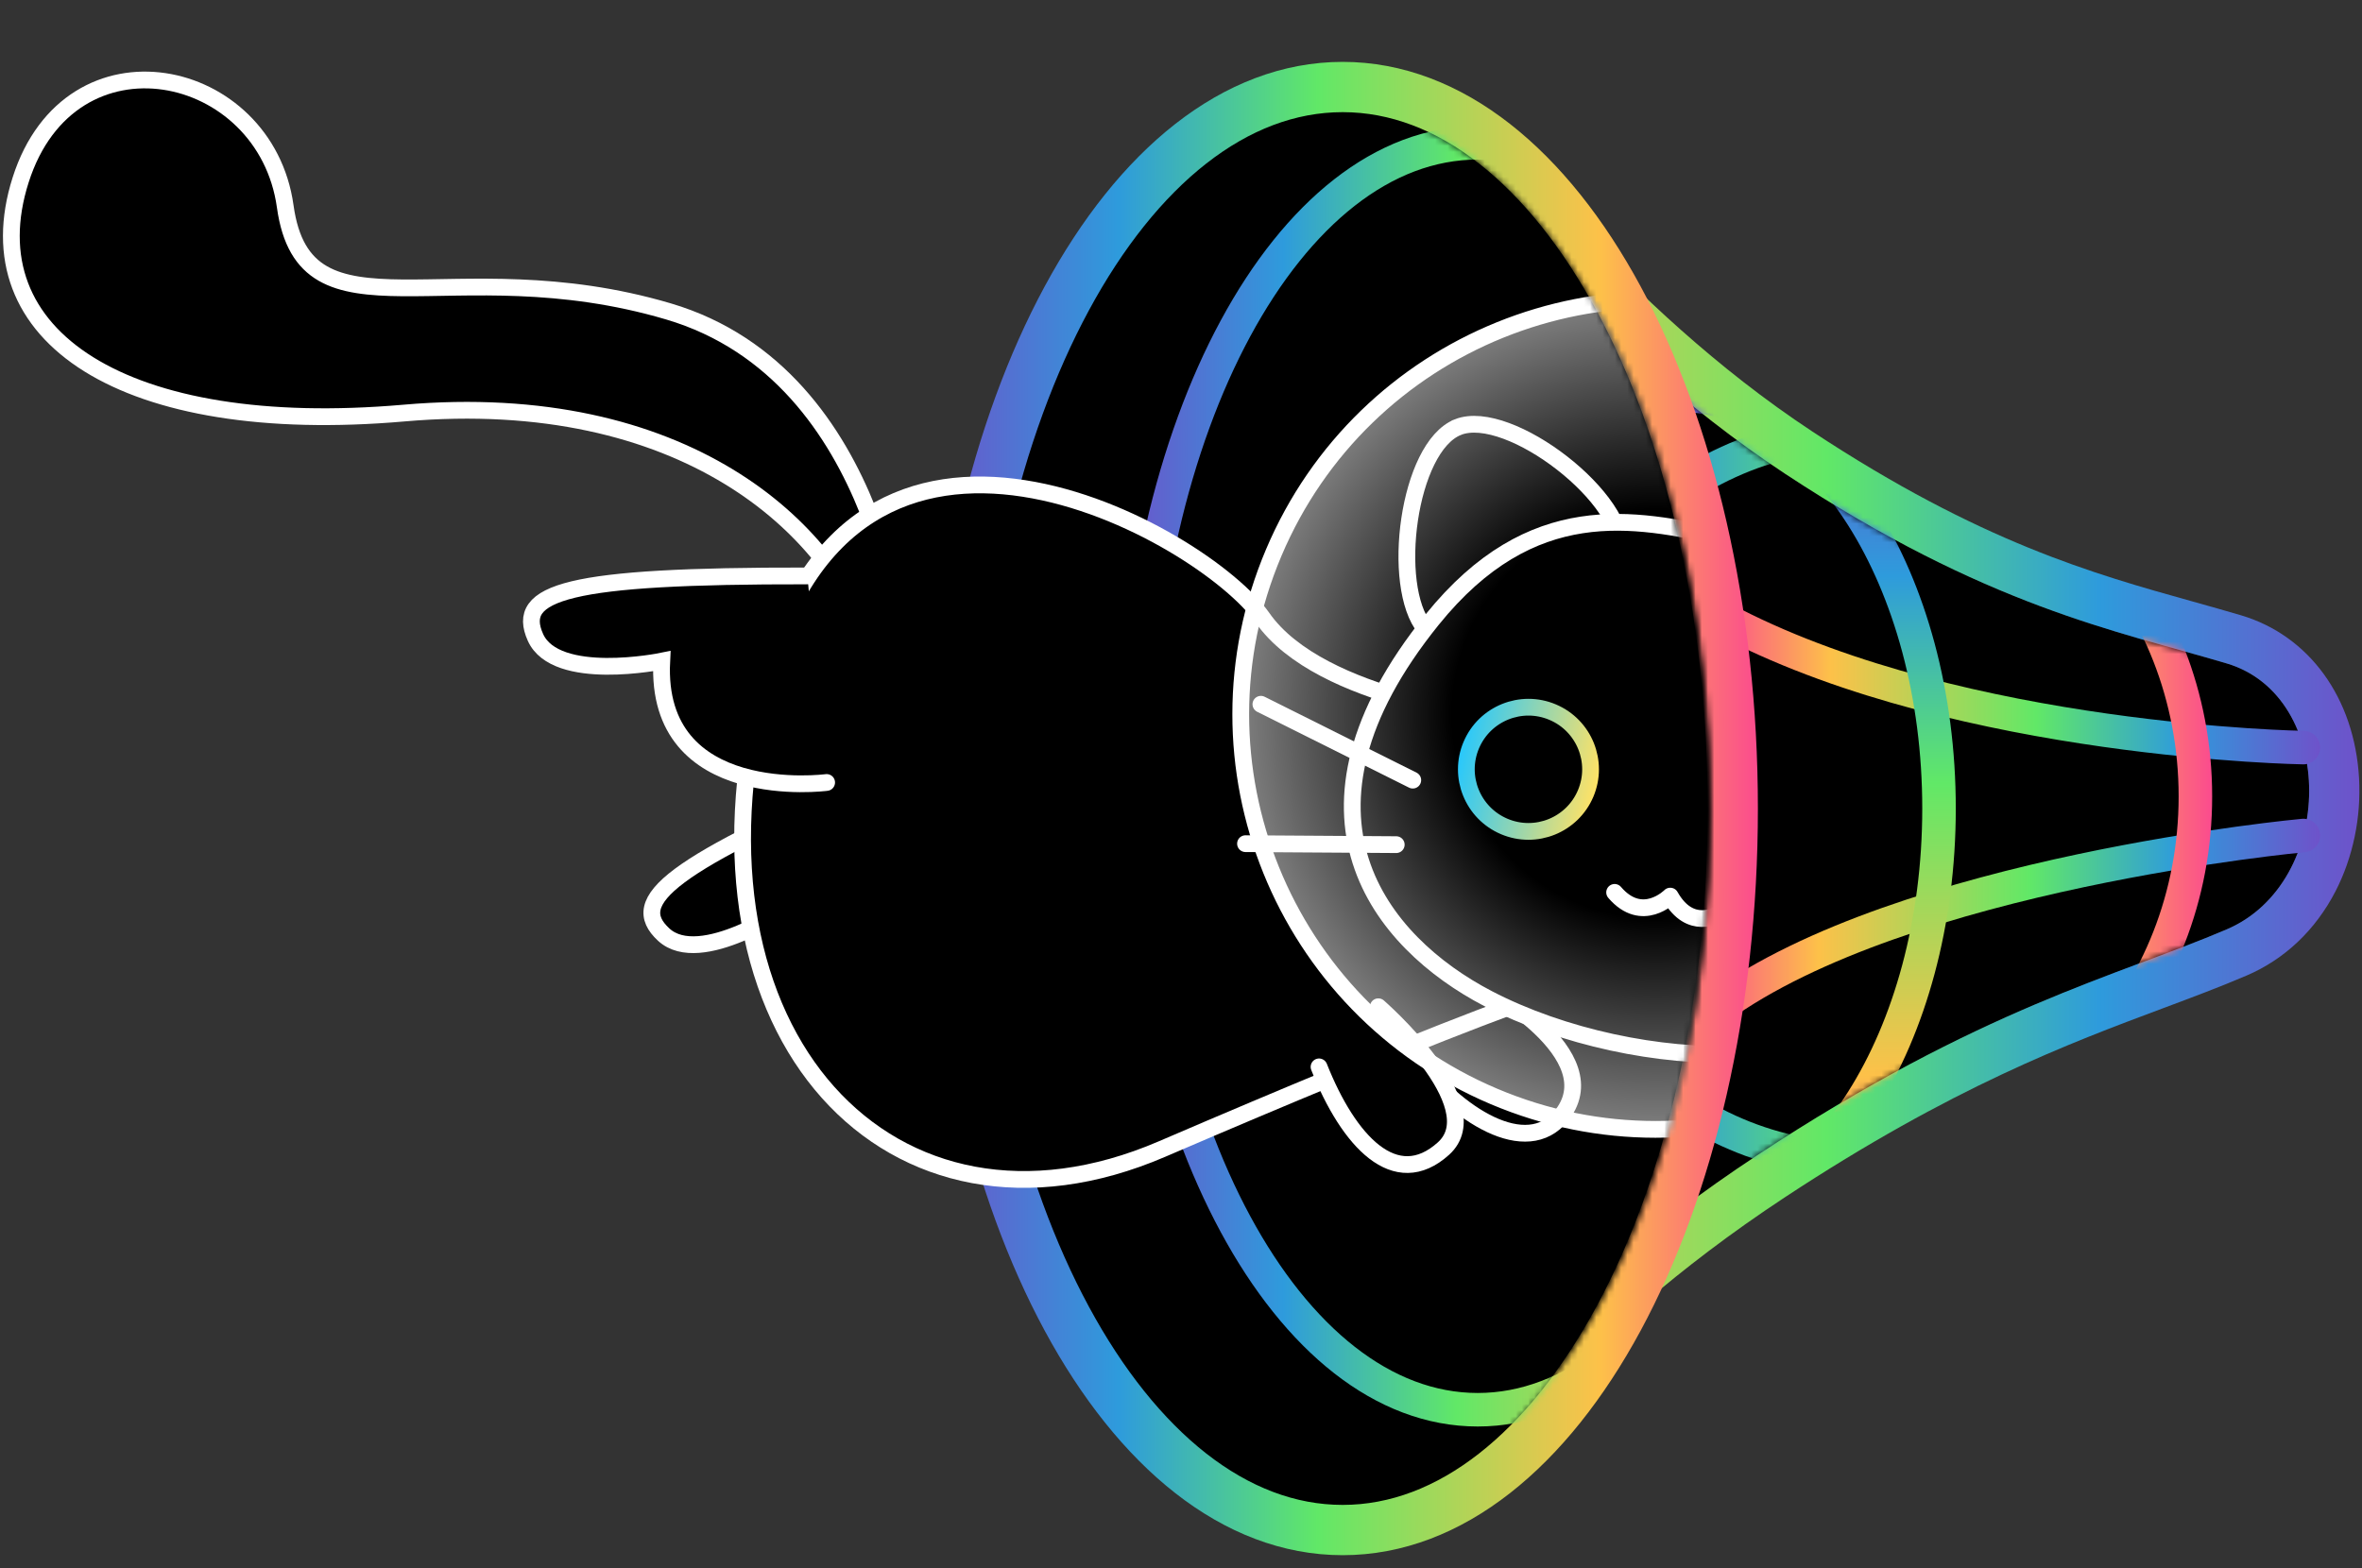 <svg width="381" height="253" viewBox="0 0 381 253" fill="none" xmlns="http://www.w3.org/2000/svg">
<rect x="0" y="0" width="381" height="253" fill="#333333" stroke="none"/>
<mask id="mask0_128_68" style="mask-type:alpha" maskUnits="userSpaceOnUse" x="0" y="0" width="381" height="253">
<rect width="381" height="253" fill="#D9D9D9"/>
</mask>
<g mask="url(#mask0_128_68)">
<path d="M359.179 107.043C341.386 101.754 320.586 97.941 287.91 76.411C255.234 54.881 233.266 24.087 233.266 24.087C220.773 15.856 205.922 27.505 205.922 45.541V211.453C205.922 229.489 220.773 241.138 233.266 232.907C233.266 232.907 247.219 210.268 283.427 186.413C319.634 162.558 341.499 157.506 359.179 149.946C376.858 142.385 376.972 112.327 359.179 107.037V107.043Z" fill="black"/>
<path d="M224.705 21.394C227.544 21.394 230.464 22.243 233.26 24.082C233.26 24.082 255.228 54.876 287.904 76.406C320.581 97.936 341.38 101.748 359.173 107.038C376.966 112.327 376.853 142.385 359.173 149.946C341.494 157.507 319.629 162.558 283.421 186.413C247.213 210.269 233.26 232.907 233.26 232.907C230.459 234.751 227.544 235.595 224.705 235.595C214.862 235.595 205.922 225.444 205.922 211.453V45.541C205.922 31.545 214.862 21.399 224.705 21.399M224.705 13.287C217.436 13.287 210.368 16.873 205.311 23.125C200.471 29.111 197.804 37.072 197.804 45.547V211.453C197.804 219.922 200.471 227.888 205.311 233.875C210.368 240.127 217.431 243.713 224.705 243.713C229.22 243.713 233.725 242.317 237.728 239.684L239.226 238.694L240.167 237.163C240.188 237.131 243.574 231.755 251.118 223.681C258.078 216.234 270.112 204.898 287.883 193.19C314.907 175.381 333.744 168.339 348.876 162.682C353.608 160.914 358.075 159.243 362.359 157.409C368.524 154.775 373.494 150.065 376.728 143.797C379.54 138.345 380.887 131.861 380.525 125.534C379.778 112.603 372.483 102.538 361.483 99.272C358.951 98.52 356.431 97.817 353.765 97.07C337.687 92.582 319.456 87.493 292.366 69.64C261.415 49.251 240.075 19.669 239.864 19.377L238.988 18.149L237.728 17.316C233.725 14.682 229.226 13.287 224.705 13.287Z" fill="url(#paint0_linear_128_68)"/>
<path d="M371.542 120.618C371.542 120.618 316.898 119.785 279.5 100.656" stroke="url(#paint1_linear_128_68)" stroke-width="5.408" stroke-miterlimit="10" stroke-linecap="round"/>
<path d="M371.542 134.803C371.542 134.803 307.147 140.708 277.066 162.601" stroke="url(#paint2_linear_128_68)" stroke-width="5.408" stroke-miterlimit="10" stroke-linecap="round"/>
<mask id="mask1_128_68" style="mask-type:luminance" maskUnits="userSpaceOnUse" x="205" y="21" width="168" height="215">
<path d="M359.179 107.041C341.386 101.752 320.586 97.939 287.91 76.409C255.234 54.879 233.266 24.085 233.266 24.085C220.773 15.854 205.922 27.503 205.922 45.539V211.451C205.922 229.487 220.773 241.136 233.266 232.905C233.266 232.905 247.219 210.266 283.427 186.411C319.634 162.556 341.499 157.504 359.179 149.944C376.858 142.383 376.972 112.325 359.179 107.035V107.041Z" fill="white"/>
</mask>
<g mask="url(#mask1_128_68)">
<path d="M299.91 187.043C329.854 187.043 354.127 160.83 354.127 128.494C354.127 96.159 329.854 69.945 299.91 69.945C269.967 69.945 245.694 96.159 245.694 128.494C245.694 160.83 269.967 187.043 299.91 187.043Z" stroke="url(#paint3_linear_128_68)" stroke-width="5.408" stroke-miterlimit="10" stroke-linecap="round"/>
<path d="M270.409 197.184C293.805 197.184 312.771 167.305 312.771 130.448C312.771 93.59 293.805 63.711 270.409 63.711C247.013 63.711 228.047 93.59 228.047 130.448C228.047 167.305 247.013 197.184 270.409 197.184Z" stroke="url(#paint4_linear_128_68)" stroke-width="5.408" stroke-miterlimit="10" stroke-linecap="round"/>
</g>
<path d="M216.576 246.86C251.328 246.86 279.5 194.742 279.5 130.45C279.5 66.158 251.328 14.039 216.576 14.039C181.824 14.039 153.652 66.158 153.652 130.45C153.652 194.742 181.824 246.86 216.576 246.86Z" fill="black" stroke="url(#paint5_linear_128_68)" stroke-width="8.112" stroke-miterlimit="10" stroke-linecap="round"/>
<mask id="mask2_128_68" style="mask-type:luminance" maskUnits="userSpaceOnUse" x="153" y="17" width="123" height="227">
<path d="M214.748 243.749C248.53 243.749 275.915 193.088 275.915 130.594C275.915 68.101 248.53 17.439 214.748 17.439C180.967 17.439 153.582 68.101 153.582 130.594C153.582 193.088 180.967 243.749 214.748 243.749Z" fill="white"/>
</mask>
<g mask="url(#mask2_128_68)">
<path d="M238.36 227.45C268.871 227.45 293.605 181.692 293.605 125.246C293.605 68.801 268.871 23.043 238.36 23.043C207.85 23.043 183.116 68.801 183.116 125.246C183.116 181.692 207.85 227.45 238.36 227.45Z" fill="black" stroke="url(#paint6_linear_128_68)" stroke-width="5.408" stroke-miterlimit="10" stroke-linecap="round"/>
</g>
<mask id="mask3_128_68" style="mask-type:alpha" maskUnits="userSpaceOnUse" x="-86" y="-70" width="362" height="318">
<path fill-rule="evenodd" clip-rule="evenodd" d="M227.133 -70H-86V248H227.133V244.662C254.939 232.607 275.644 186.436 275.644 131.319C275.644 76.202 254.939 30.031 227.133 17.976V-70Z" fill="#D9D9D9"/>
</mask>
<g mask="url(#mask3_128_68)">
<path d="M159.449 153.815C159.449 153.815 135.363 168.132 127.292 146.296C127.292 146.296 112.959 156.236 107.057 150.79C101.154 145.343 107.722 139.656 143.477 124.404" fill="black"/>
<path d="M159.449 153.815C159.449 153.815 135.363 168.132 127.292 146.296C127.292 146.296 112.959 156.236 107.057 150.79C101.154 145.343 107.722 139.656 143.477 124.404" stroke="white" stroke-width="2.704" stroke-miterlimit="10" stroke-linecap="round"/>
<path d="M145.789 106.724C145.789 106.724 142.946 60.623 107.823 50.243C72.694 39.868 49.184 56.133 46.008 33.3C42.833 10.467 11.374 3.787 3.332 29.024C-4.709 54.26 20.057 70.578 65.146 66.647C110.235 62.715 134.544 85.204 140.471 104.599C146.398 123.994 145.795 106.719 145.795 106.719L145.789 106.724Z" fill="black" stroke="white" stroke-width="2.704" stroke-miterlimit="10" stroke-linecap="round"/>
<path d="M237.555 158.145C237.555 158.145 259.166 169.203 252.351 179.351C247.134 187.116 235.989 180.847 228.38 171.089" fill="black"/>
<path d="M237.555 158.145C237.555 158.145 259.166 169.203 252.351 179.351C247.134 187.116 235.989 180.847 228.38 171.089" stroke="white" stroke-width="2.704" stroke-miterlimit="10" stroke-linecap="round"/>
<path d="M242.587 115.912C242.587 115.912 213.044 113.152 203.636 99.665C194.228 86.178 137.298 53.886 123.008 110.595C108.716 167.298 144.021 204.06 187.413 185.4C230.81 166.739 245.517 161.729 245.517 161.729L242.583 115.919L242.587 115.912Z" fill="black" stroke="white" stroke-width="2.704" stroke-miterlimit="10" stroke-linecap="round"/>
<path d="M133.341 126.246C133.341 126.246 105.563 129.923 106.741 106.672C106.741 106.672 89.652 110.169 86.371 102.836C83.087 95.507 91.36 92.862 130.236 92.921" fill="black"/>
<path d="M133.341 126.246C133.341 126.246 105.563 129.923 106.741 106.672C106.741 106.672 89.652 110.169 86.371 102.836C83.087 95.507 91.36 92.862 130.236 92.921" stroke="white" stroke-width="2.704" stroke-miterlimit="10" stroke-linecap="round"/>
<path d="M222.329 162.431C222.329 162.431 240.586 178.311 232.84 185.309C225.094 192.307 217.529 184.154 212.767 172.132" fill="black"/>
<path d="M222.329 162.431C222.329 162.431 240.586 178.311 232.84 185.309C225.094 192.307 217.529 184.154 212.767 172.132" stroke="white" stroke-width="2.704" stroke-miterlimit="10" stroke-linecap="round"/>
<path d="M235.173 68.909C227.106 72.104 224.236 94.571 229.846 101.388C235.452 108.204 259.772 97.868 261.373 89.349C262.974 80.829 243.42 65.637 235.175 68.904L235.173 68.909Z" fill="black" stroke="white" stroke-width="2.704" stroke-miterlimit="10" stroke-linecap="round"/>
<path d="M277.826 86.659C263.618 83.593 247.086 80.054 231.012 99.969C205.641 131.403 222.645 152.058 239.999 161.102C252.071 167.392 267.776 170.651 280.55 170.072C295.498 169.393 320.745 158.992 312.156 117.186C307.303 93.568 289.046 89.081 277.826 86.659Z" fill="black" stroke="white" stroke-width="2.704" stroke-miterlimit="10" stroke-linecap="round"/>
<path d="M242.638 133.344C237.545 131.186 235.165 125.307 237.323 120.214C239.481 115.121 245.36 112.741 250.453 114.899C255.546 117.057 257.926 122.936 255.768 128.029C253.61 133.122 247.731 135.502 242.638 133.344Z" stroke="url(#paint7_linear_128_68)" stroke-width="2.704" stroke-miterlimit="10" stroke-linecap="round"/>
<path d="M277.119 147.531C277.119 147.531 272.636 150.307 269.418 144.58C269.418 144.58 264.902 149.18 260.445 143.979" fill="black"/>
<path d="M277.119 147.531C277.119 147.531 272.636 150.307 269.418 144.58C269.418 144.58 264.902 149.18 260.445 143.979" stroke="white" stroke-width="2.704" stroke-linecap="round" stroke-linejoin="round"/>
<path d="M227.886 125.868L203.387 113.626" stroke="white" stroke-width="2.704" stroke-miterlimit="10" stroke-linecap="round"/>
<path d="M225.219 136.277L200.904 136.119" stroke="white" stroke-width="2.704" stroke-miterlimit="10" stroke-linecap="round"/>
<path d="M240.971 176.896C206.938 162.476 191.038 123.197 205.458 89.164C219.878 55.13 259.157 39.23 293.19 53.65C327.224 68.07 343.124 107.349 328.704 141.383C314.284 175.416 275.005 191.316 240.971 176.896Z" fill="url(#paint8_radial_128_68)" stroke="white" stroke-width="2.704" stroke-miterlimit="10" stroke-linecap="round"/>
</g>
</g>
<defs>
<linearGradient id="paint0_linear_128_68" x1="197.81" y1="128.497" x2="380.59" y2="128.497" gradientUnits="userSpaceOnUse">
<stop stop-color="#FB4B8E"/>
<stop offset="0.19" stop-color="#FDC149"/>
<stop offset="0.53" stop-color="#61E867"/>
<stop offset="0.77" stop-color="#2E9BDC"/>
<stop offset="1" stop-color="#6E52CA"/>
</linearGradient>
<linearGradient id="paint1_linear_128_68" x1="276.796" y1="110.634" x2="374.246" y2="110.634" gradientUnits="userSpaceOnUse">
<stop stop-color="#FB4B8E"/>
<stop offset="0.19" stop-color="#FDC149"/>
<stop offset="0.53" stop-color="#61E867"/>
<stop offset="0.77" stop-color="#2E9BDC"/>
<stop offset="1" stop-color="#6E52CA"/>
</linearGradient>
<linearGradient id="paint2_linear_128_68" x1="274.362" y1="148.702" x2="374.246" y2="148.702" gradientUnits="userSpaceOnUse">
<stop stop-color="#FB4B8E"/>
<stop offset="0.19" stop-color="#FDC149"/>
<stop offset="0.53" stop-color="#61E867"/>
<stop offset="0.77" stop-color="#2E9BDC"/>
<stop offset="1" stop-color="#6E52CA"/>
</linearGradient>
<linearGradient id="paint3_linear_128_68" x1="356.837" y1="128.494" x2="242.995" y2="128.494" gradientUnits="userSpaceOnUse">
<stop stop-color="#FB4B8E"/>
<stop offset="0.19" stop-color="#FDC149"/>
<stop offset="0.53" stop-color="#61E867"/>
<stop offset="0.77" stop-color="#2E9BDC"/>
<stop offset="1" stop-color="#6E52CA"/>
</linearGradient>
<linearGradient id="paint4_linear_128_68" x1="270.409" y1="199.888" x2="270.409" y2="61.007" gradientUnits="userSpaceOnUse">
<stop stop-color="#FB4B8E"/>
<stop offset="0.19" stop-color="#FDC149"/>
<stop offset="0.53" stop-color="#61E867"/>
<stop offset="0.77" stop-color="#2E9BDC"/>
<stop offset="1" stop-color="#6E52CA"/>
</linearGradient>
<linearGradient id="paint5_linear_128_68" x1="283.556" y1="130.444" x2="149.596" y2="130.444" gradientUnits="userSpaceOnUse">
<stop stop-color="#FB4B8E"/>
<stop offset="0.19" stop-color="#FDC149"/>
<stop offset="0.53" stop-color="#61E867"/>
<stop offset="0.77" stop-color="#2E9BDC"/>
<stop offset="1" stop-color="#6E52CA"/>
</linearGradient>
<linearGradient id="paint6_linear_128_68" x1="296.309" y1="125.246" x2="180.412" y2="125.246" gradientUnits="userSpaceOnUse">
<stop stop-color="#FB4B8E"/>
<stop offset="0.19" stop-color="#FDC149"/>
<stop offset="0.53" stop-color="#61E867"/>
<stop offset="0.77" stop-color="#2E9BDC"/>
<stop offset="1" stop-color="#6E52CA"/>
</linearGradient>
<linearGradient id="paint7_linear_128_68" x1="257.665" y1="126.511" x2="235.436" y2="121.761" gradientUnits="userSpaceOnUse">
<stop stop-color="#FFE266"/>
<stop offset="1" stop-color="#29C8FB"/>
</linearGradient>
<radialGradient id="paint8_radial_128_68" cx="0" cy="0" r="1" gradientUnits="userSpaceOnUse" gradientTransform="translate(267.084 115.271) rotate(161.112) scale(66.937)">
<stop offset="0.49" stop-color="white" stop-opacity="0"/>
<stop offset="1" stop-color="white" stop-opacity="0.5"/>
</radialGradient>
</defs>
</svg>
